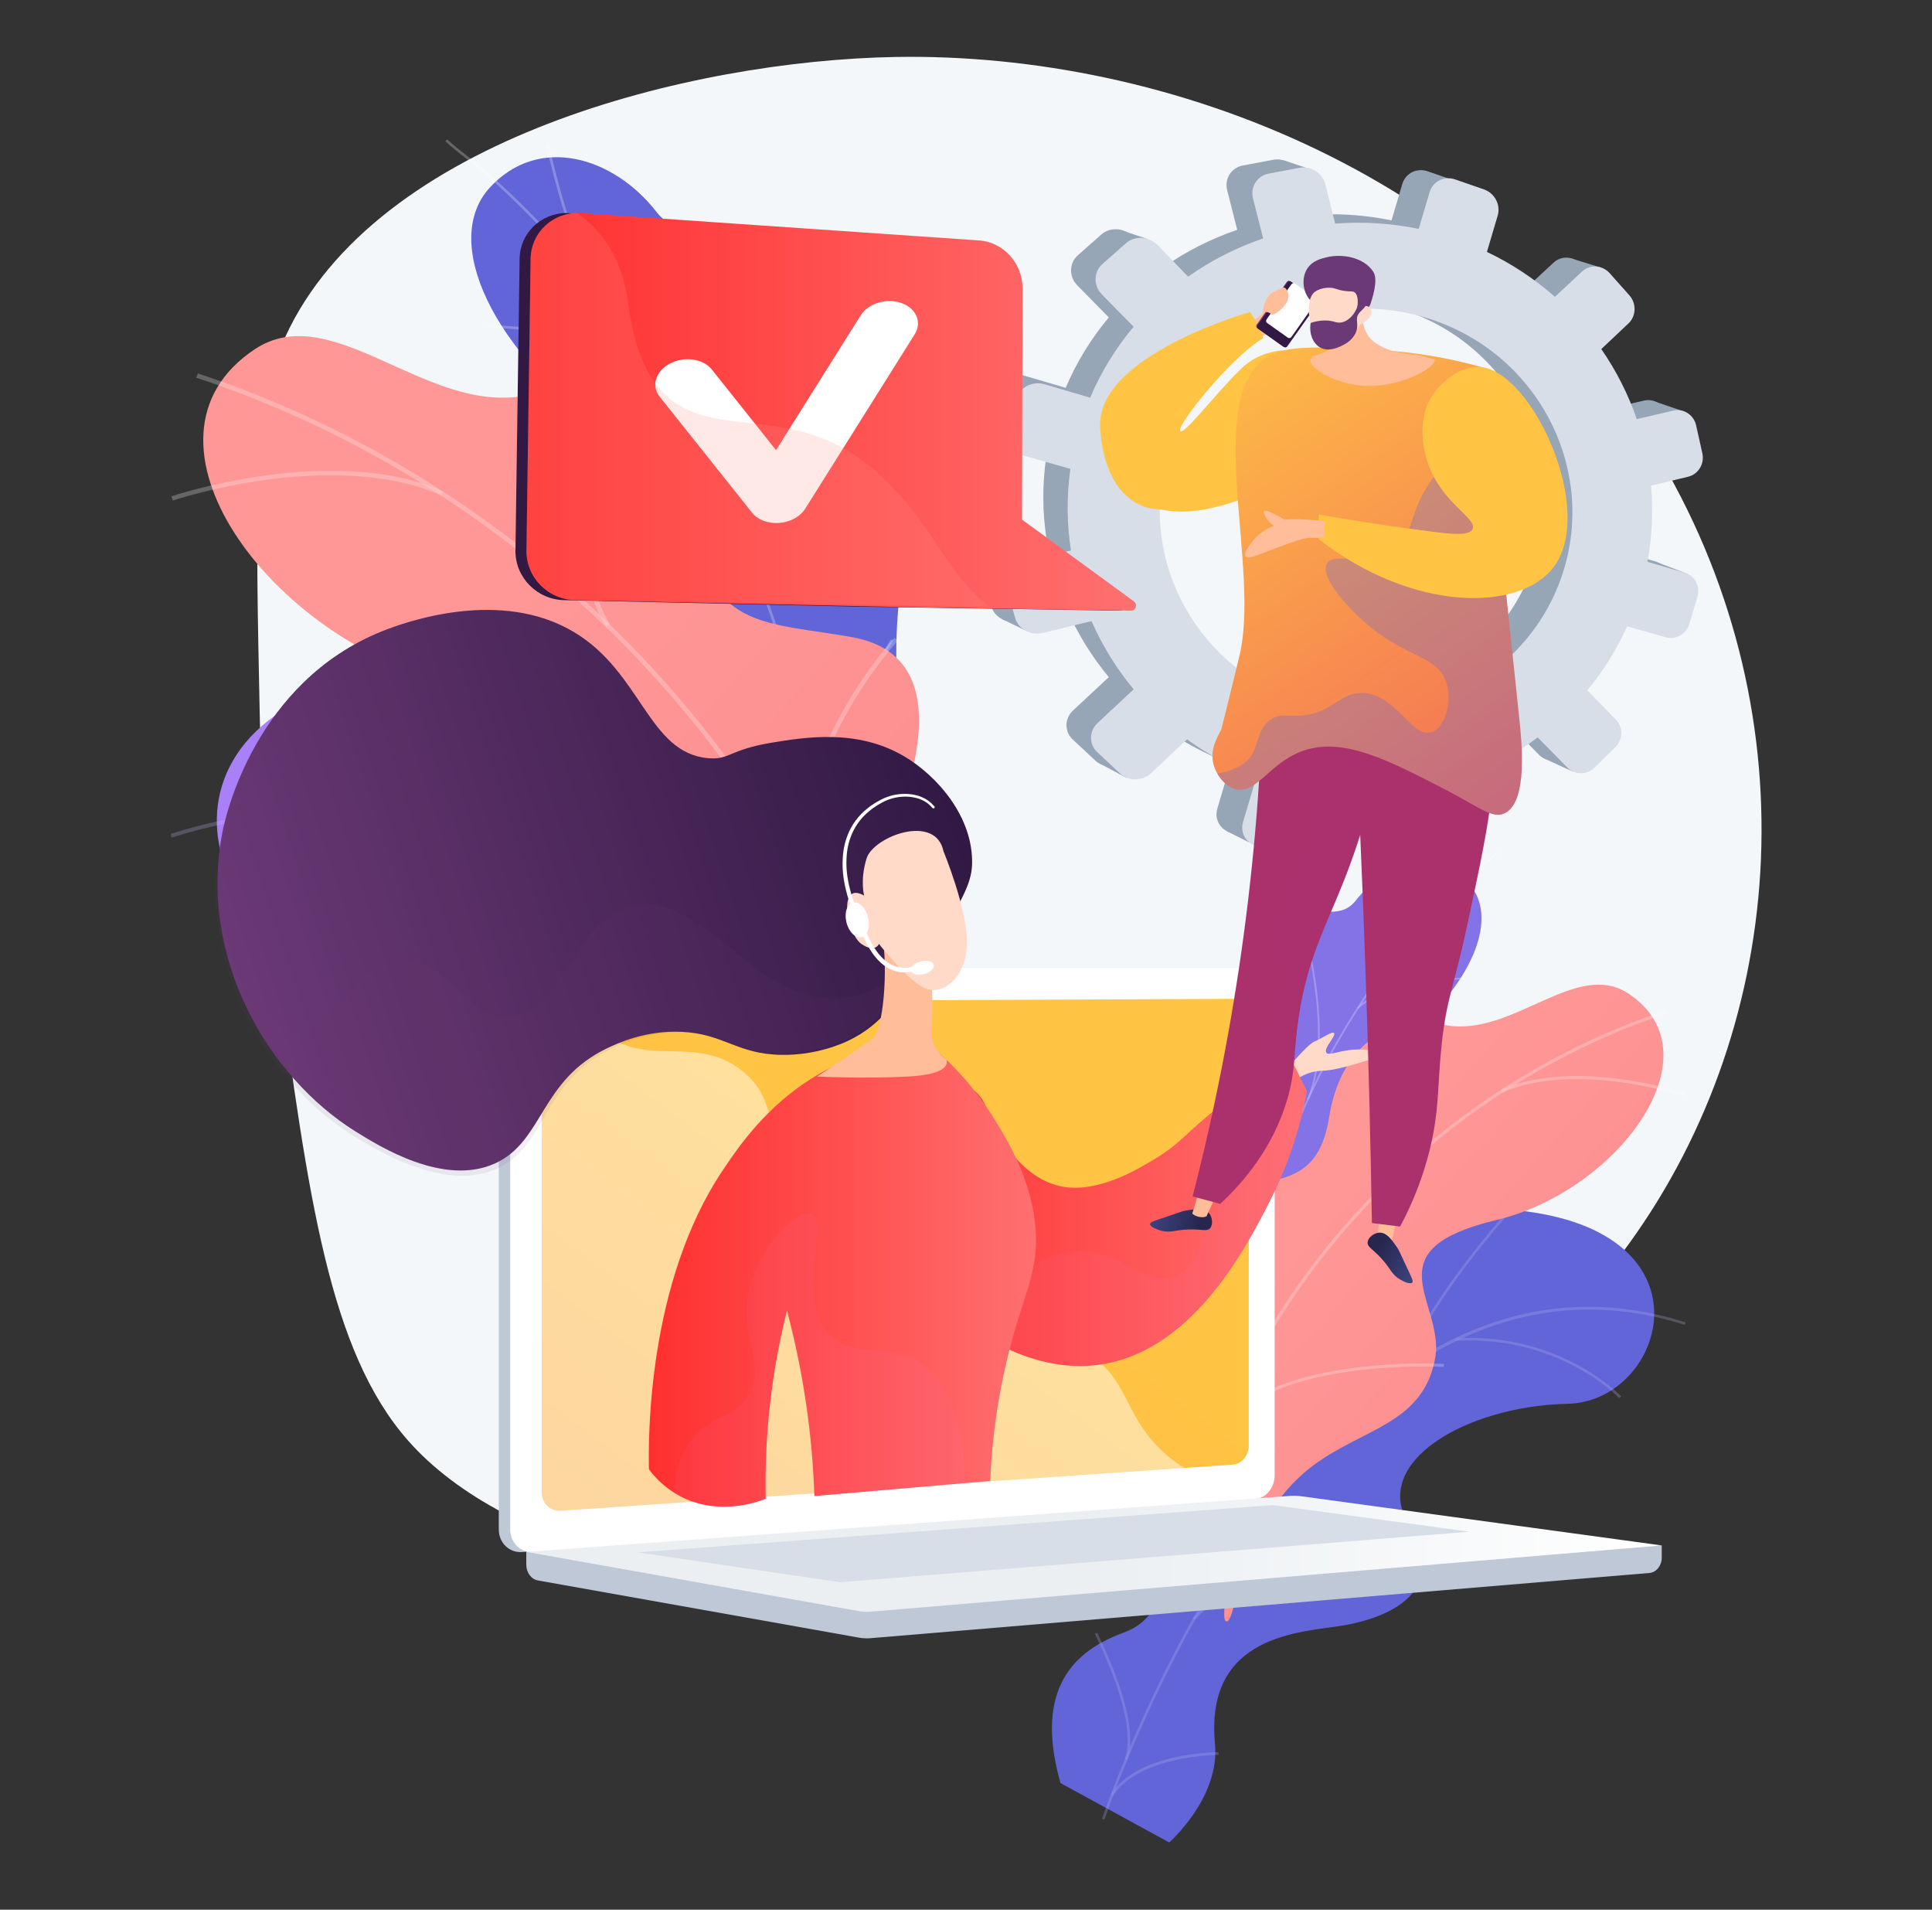 <svg width="170" height="168" viewBox="0 0 170 168" fill="none" xmlns="http://www.w3.org/2000/svg">
<rect x="0" y="0" width="170" height="168" fill="#333333" stroke="none"/>
<g clip-path="url(#clip0)">
<path d="M78.786 5.012C60.839 5.329 33.072 12.155 25.079 29.689C22.287 35.813 22.477 44.817 22.854 62.825C22.966 68.118 23.149 75.832 24.444 85.404C27.132 105.288 28.961 118.824 35.885 126.707C53.234 146.456 115.902 145.887 142.663 110.329C157.262 90.933 159.508 63.342 146.159 40.538C131.462 15.435 102.813 4.588 78.786 5.012Z" fill="#F4F7FA"/>
<path d="M96.09 133.098L81.986 140.8C81.986 140.8 75.378 135.016 76.045 128.022C77.406 113.751 64.812 113.555 59.548 112.684C51.612 111.371 46.091 107.088 50.784 99.789C56.094 91.531 43.427 84.191 30.304 83.917C17.462 83.649 10.527 60.667 38.376 58.695C55.006 57.517 60.629 72.76 65.298 79.783C69.967 86.805 81.265 81.422 82.433 92.481C83.431 101.926 80.405 110.863 87.943 113.612C95.481 116.362 99.202 122.031 96.09 133.098Z" fill="url(#paint0_linear)"/>
<g style="mix-blend-mode:soft-light" opacity="0.5">
<g style="mix-blend-mode:soft-light" opacity="0.5">
<path d="M90.701 137.741L90.379 137.847C90.313 137.648 83.648 117.691 71.075 99.9C59.492 83.509 40.379 65.657 15.102 73.684L15 73.361C26.252 69.787 37.238 70.956 47.654 76.835C55.975 81.532 63.949 89.228 71.356 99.71C83.957 117.542 90.635 137.541 90.701 137.741Z" fill="#BEB8F2"/>
</g>
<g style="mix-blend-mode:soft-light" opacity="0.5">
<path d="M51.901 79.48L51.586 79.605C47.437 69.101 36.058 57.179 35.943 57.06L36.188 56.825C36.303 56.944 47.728 68.915 51.901 79.48Z" fill="#BEB8F2"/>
</g>
<g style="mix-blend-mode:soft-light" opacity="0.5">
<path d="M44.853 75.753C31.417 74.984 23.69 83.097 23.614 83.179L23.365 82.948C23.444 82.863 31.272 74.636 44.872 75.414L44.853 75.753Z" fill="#BEB8F2"/>
</g>
<g style="mix-blend-mode:soft-light" opacity="0.5">
<path d="M78.661 111.981C67.662 99.762 46.688 106.75 46.489 106.835L46.336 106.533C46.523 106.433 67.817 99.427 78.913 111.753L78.661 111.981Z" fill="#BEB8F2"/>
</g>
<g style="mix-blend-mode:soft-light" opacity="0.5">
<path d="M75.502 105.981L75.178 106.08C72.128 96.043 78.517 84.499 78.582 84.383L78.877 84.549C78.813 84.663 72.495 96.083 75.502 105.981Z" fill="#BEB8F2"/>
</g>
<g style="mix-blend-mode:soft-light" opacity="0.5">
<path d="M89.262 134.73C85.847 129.501 75.682 129.436 75.58 129.436V129.097C76.005 129.097 86.03 129.161 89.546 134.544L89.262 134.73Z" fill="#BEB8F2"/>
</g>
<g style="mix-blend-mode:soft-light" opacity="0.5">
<path d="M87.746 129.983L87.425 130.093C85.821 125.422 89.678 117.136 90.946 114.413C91.125 114.029 91.279 113.696 91.294 113.632L91.624 113.708C91.603 113.8 91.501 114.021 91.252 114.556C90 117.248 86.187 125.442 87.746 129.983Z" fill="#BEB8F2"/>
</g>
</g>
<path d="M66.536 78.235C64.716 81.383 66.022 84.659 67.338 86.881C67.686 86.897 67.885 86.995 68.233 87.089C71.368 87.938 72.886 87.632 76.108 87.984C76.804 88.059 78.904 87.661 79.753 87.443L81.328 87.011C81.328 87.011 84.599 79.309 80.446 76.974C76.294 74.638 78.472 66.93 79.122 62.703C79.52 60.107 78.874 58.792 78.866 57.815C78.798 47.469 82.068 44.577 79.979 41.226C77.673 37.528 73.029 39.993 70.308 36.102C67.236 31.708 71.095 25.613 67.258 22.105C66.599 21.501 65.907 20.901 64.787 20.508C62.018 19.537 59.647 21.055 57.761 18.637C53.971 13.776 47.415 11.821 43.108 16.491C38.856 21.099 42.976 30.786 54.31 38.895C61.714 45.582 61.705 47.492 60.77 52.113C60.116 55.347 56.198 63.683 60.72 67.259C65.242 70.835 68.617 74.636 66.536 78.235Z" fill="url(#paint1_linear)"/>
<g style="mix-blend-mode:soft-light" opacity="0.5">
<g style="mix-blend-mode:soft-light" opacity="0.5">
<path d="M74.412 88.034L74.65 88.017C74.564 86.701 74.459 85.375 74.34 84.076C73.453 74.461 71.629 65.288 68.919 56.812C66.624 49.631 63.66 42.849 60.115 36.652C57.263 31.67 54.018 27.039 50.472 22.888C47.979 19.97 45.364 17.317 42.7 15.004C42.235 14.601 41.736 14.213 41.252 13.838C40.609 13.338 39.943 12.821 39.355 12.264L39.184 12.421C39.78 12.986 40.449 13.506 41.097 14.011C41.578 14.384 42.075 14.77 42.535 15.169C45.191 17.476 47.798 20.12 50.286 23.03C53.824 27.171 57.06 31.791 59.906 36.761C63.444 42.943 66.399 49.712 68.691 56.88C71.395 65.341 73.216 74.499 74.102 84.1C74.222 85.397 74.326 86.72 74.412 88.034Z" fill="#FCFDFE"/>
</g>
<g style="mix-blend-mode:soft-light" opacity="0.5">
<path d="M63.879 44.469L64.101 44.383C60.347 35.607 65.244 19.872 65.293 19.715L65.065 19.656C65.016 19.815 60.094 35.622 63.879 44.469Z" fill="#FCFDFE"/>
</g>
<g style="mix-blend-mode:soft-light" opacity="0.5">
<path d="M72.041 69.917L72.272 69.856C70.478 63.6 58.385 58.338 58.26 58.285L58.156 58.486C58.282 58.539 70.278 63.759 72.041 69.917Z" fill="#FCFDFE"/>
</g>
<g style="mix-blend-mode:soft-light" opacity="0.5">
<path d="M72.727 73.554L72.965 73.532C72.594 69.308 74.526 63.315 78.403 56.662C78.598 56.328 78.598 56.328 78.594 56.286L78.356 56.306L78.476 56.296L78.362 56.264C78.353 56.287 78.279 56.413 78.194 56.562C74.294 63.251 72.353 69.286 72.727 73.554Z" fill="#FCFDFE"/>
</g>
<g style="mix-blend-mode:soft-light" opacity="0.5">
<path d="M74.217 85.636L74.44 85.552C72.612 81.229 65.488 79.26 65.417 79.241L65.346 79.454C65.416 79.473 72.431 81.41 74.217 85.636Z" fill="#FCFDFE"/>
</g>
<g style="mix-blend-mode:soft-light" opacity="0.5">
<path d="M74.773 88.066C75.921 84.428 78.226 80.955 81.819 77.451L81.648 77.302C78.028 80.833 75.704 84.336 74.543 88.01L74.773 88.066Z" fill="#FCFDFE"/>
</g>
<g style="mix-blend-mode:soft-light" opacity="0.5">
<path d="M52.327 25.507L52.543 25.41C50.158 20.644 48.859 15.102 48.431 13.281C48.328 12.84 48.29 12.685 48.267 12.635L48.047 12.723C48.064 12.763 48.123 13.014 48.196 13.334C48.627 15.159 49.933 20.719 52.327 25.507Z" fill="#FCFDFE"/>
</g>
<g style="mix-blend-mode:soft-light" opacity="0.5">
<path d="M57.447 32.701L57.625 32.552C54.059 28.916 43.378 28.594 42.923 28.582L42.912 28.804C43.023 28.807 53.948 29.135 57.447 32.701Z" fill="#FCFDFE"/>
</g>
</g>
<path d="M74.584 112.125C75.385 111.926 73.938 107.839 75.683 102.187C76.119 100.775 77.961 92.909 83.966 91.997L87.463 91.465C88.165 88.719 88.319 85.999 84.65 85.403C78.954 84.478 77.881 75.274 79.067 71.838C80.535 67.582 83.741 57.612 74.962 56.051C67.653 54.751 62.617 55.338 61.241 46.75C59.865 38.162 54.334 33.347 46.102 34.824C37.441 36.379 29.177 26.226 22.41 30.73C10.621 38.577 23.831 56.319 39.523 60.081C55.215 63.843 47.061 70.013 47.374 77.136C47.47 78.106 47.681 79.061 48.003 79.981C50.526 87.16 58.369 87.539 64.575 92.938C73.039 100.304 73.234 112.458 74.584 112.125Z" fill="url(#paint2_linear)"/>
<g style="mix-blend-mode:soft-light" opacity="0.5">
<g style="mix-blend-mode:soft-light" opacity="0.5">
<path d="M76.674 92.033L77.072 91.908C68.188 64.707 45.328 42.078 17.41 32.852L17.266 33.224C45.065 42.41 67.829 64.945 76.674 92.033Z" fill="#FCFDFE"/>
</g>
<g style="mix-blend-mode:soft-light" opacity="0.5">
<path d="M70.483 77.63L70.895 77.58C69.715 66.391 78.914 56.459 79.007 56.363L78.702 56.106C78.608 56.204 69.285 66.264 70.483 77.63Z" fill="#FCFDFE"/>
</g>
<g style="mix-blend-mode:soft-light" opacity="0.5">
<path d="M74.896 87.075L75.239 86.847C68.496 77.543 46.574 78.733 46.353 78.747L46.369 79.139C46.587 79.124 68.282 77.948 74.896 87.075Z" fill="#FCFDFE"/>
</g>
<g style="mix-blend-mode:soft-light" opacity="0.5">
<path d="M53.316 55.136L53.677 54.938C49.023 47.136 53.376 33.75 53.421 33.615L53.027 33.506C52.982 33.643 48.576 47.19 53.316 55.136Z" fill="#FCFDFE"/>
</g>
<g style="mix-blend-mode:soft-light" opacity="0.5">
<path d="M38.809 43.567L38.989 43.209C29.195 38.943 15.215 43.618 15.074 43.666L15.205 44.035C15.345 43.988 29.167 39.367 38.809 43.567Z" fill="#FCFDFE"/>
</g>
</g>
<path d="M93.31 156.858L102.879 162.086C102.879 162.086 107.361 158.16 106.909 153.416C105.986 143.735 114.53 143.603 118.1 143.012C123.484 142.121 127.229 139.215 124.045 134.264C120.443 128.661 129.036 123.68 137.939 123.496C146.651 123.314 151.355 107.723 132.462 106.386C121.181 105.587 117.367 115.927 114.199 120.692C111.032 125.457 103.367 121.805 102.572 129.306C101.895 135.713 103.948 141.778 98.834 143.642C93.721 145.505 91.199 149.351 93.31 156.858Z" fill="url(#paint3_linear)"/>
<g style="mix-blend-mode:soft-light" opacity="0.5">
<g style="mix-blend-mode:soft-light" opacity="0.5">
<path d="M96.967 160.009L97.185 160.081C97.23 159.945 101.752 146.407 110.282 134.338C118.139 123.219 131.105 111.107 148.253 116.553L148.323 116.333C140.689 113.91 133.236 114.703 126.17 118.691C120.525 121.877 115.115 127.098 110.091 134.209C101.543 146.306 97.011 159.873 96.967 160.009Z" fill="#BEB8F2"/>
</g>
<g style="mix-blend-mode:soft-light" opacity="0.5">
<path d="M123.289 120.485L123.503 120.569C126.318 113.444 134.037 105.356 134.114 105.275L133.948 105.116C133.87 105.197 126.12 113.318 123.289 120.485Z" fill="#BEB8F2"/>
</g>
<g style="mix-blend-mode:soft-light" opacity="0.5">
<path d="M128.069 117.957C137.183 117.435 142.425 122.939 142.478 122.995L142.647 122.838C142.594 122.781 137.283 117.199 128.057 117.727L128.069 117.957Z" fill="#BEB8F2"/>
</g>
<g style="mix-blend-mode:soft-light" opacity="0.5">
<path d="M105.132 142.532C112.594 134.243 126.823 138.984 126.957 139.041L127.062 138.837C126.935 138.767 112.489 134.017 104.961 142.378L105.132 142.532Z" fill="#BEB8F2"/>
</g>
<g style="mix-blend-mode:soft-light" opacity="0.5">
<path d="M107.276 138.465L107.497 138.532C109.565 131.725 105.231 123.891 105.187 123.813L104.988 123.925C105.03 124.001 109.316 131.748 107.276 138.465Z" fill="#BEB8F2"/>
</g>
<g style="mix-blend-mode:soft-light" opacity="0.5">
<path d="M97.944 157.966C100.26 154.419 107.156 154.375 107.226 154.375V154.145C106.937 154.145 100.137 154.188 97.752 157.84L97.944 157.966Z" fill="#BEB8F2"/>
</g>
<g style="mix-blend-mode:soft-light" opacity="0.5">
<path d="M98.972 154.746L99.19 154.821C100.278 151.652 97.661 146.031 96.802 144.184C96.68 143.922 96.575 143.697 96.564 143.653L96.34 143.703C96.354 143.765 96.424 143.915 96.593 144.279C97.442 146.107 100.029 151.665 98.972 154.746Z" fill="#BEB8F2"/>
</g>
</g>
<path d="M113.361 119.64C114.596 121.777 113.709 123.998 112.814 125.504C112.578 125.515 112.444 125.581 112.209 125.645C110.082 126.221 109.052 126.013 106.867 126.25C106.396 126.3 104.969 126.031 104.394 125.883L103.325 125.59C103.325 125.59 101.106 120.364 103.921 118.783C106.736 117.201 105.263 111.969 104.819 109.102C104.549 107.341 104.988 106.449 104.993 105.786C105.038 98.767 102.821 96.805 104.238 94.532C105.802 92.022 108.953 93.695 110.797 91.054C112.884 88.073 110.264 83.939 112.866 81.558C113.313 81.15 113.782 80.743 114.543 80.476C116.422 79.817 118.03 80.848 119.309 79.207C121.881 75.909 126.328 74.583 129.25 77.751C132.132 80.878 129.339 87.449 121.648 92.95C116.626 97.486 116.629 98.783 117.265 101.916C117.708 104.11 120.365 109.767 117.3 112.191C114.234 114.616 111.949 117.198 113.361 119.64Z" fill="url(#paint4_linear)"/>
<g style="mix-blend-mode:soft-light" opacity="0.5">
<g style="mix-blend-mode:soft-light" opacity="0.5">
<path d="M108.015 126.288L107.854 126.276C107.912 125.382 107.983 124.484 108.064 123.603C108.666 117.08 109.902 110.857 111.741 105.108C113.298 100.238 115.308 95.634 117.714 91.432C119.652 88.053 121.851 84.91 124.256 82.094C125.88 80.183 127.643 78.395 129.53 76.746C129.845 76.472 130.184 76.209 130.512 75.954C130.949 75.615 131.4 75.265 131.799 74.887L131.915 74.993C131.511 75.376 131.057 75.729 130.617 76.07C130.291 76.324 129.954 76.586 129.642 76.856C127.76 78.501 126.003 80.284 124.385 82.189C121.985 84.998 119.789 88.132 117.859 91.504C115.457 95.698 113.451 100.29 111.896 105.153C110.061 110.893 108.826 117.106 108.225 123.619C108.146 124.499 108.075 125.397 108.015 126.288Z" fill="#FCFDFE"/>
</g>
<g style="mix-blend-mode:soft-light" opacity="0.5">
<path d="M115.162 96.734L115.013 96.675C117.56 90.722 114.237 80.047 114.203 79.941L114.359 79.901C114.39 80.008 117.729 90.732 115.162 96.734Z" fill="#FCFDFE"/>
</g>
<g style="mix-blend-mode:soft-light" opacity="0.5">
<path d="M109.623 113.997L109.467 113.956C110.684 109.712 118.888 106.142 118.971 106.105L119.041 106.242C118.959 106.278 110.821 109.82 109.623 113.997Z" fill="#FCFDFE"/>
</g>
<g style="mix-blend-mode:soft-light" opacity="0.5">
<path d="M109.157 116.465L108.995 116.45C109.244 113.583 107.936 109.519 105.306 105.006C105.174 104.779 105.174 104.779 105.176 104.75L105.338 104.764L105.257 104.757L105.334 104.735C105.341 104.751 105.39 104.834 105.448 104.934C108.094 109.475 109.411 113.571 109.157 116.465Z" fill="#FCFDFE"/>
</g>
<g style="mix-blend-mode:soft-light" opacity="0.5">
<path d="M108.147 124.661L107.998 124.604C109.24 121.672 114.071 120.336 114.119 120.322L114.169 120.467C114.118 120.48 109.359 121.794 108.147 124.661Z" fill="#FCFDFE"/>
</g>
<g style="mix-blend-mode:soft-light" opacity="0.5">
<path d="M107.773 126.309C106.994 123.841 105.43 121.486 102.992 119.108L103.108 119.006C105.565 121.401 107.141 123.776 107.928 126.27L107.773 126.309Z" fill="#FCFDFE"/>
</g>
<g style="mix-blend-mode:soft-light" opacity="0.5">
<path d="M122.999 83.87L122.85 83.804C124.466 80.571 125.349 76.811 125.64 75.576C125.71 75.278 125.735 75.171 125.75 75.137L125.9 75.196C125.888 75.223 125.85 75.395 125.797 75.611C125.508 76.85 124.623 80.621 122.999 83.87Z" fill="#FCFDFE"/>
</g>
<g style="mix-blend-mode:soft-light" opacity="0.5">
<path d="M119.525 88.75L119.404 88.648C121.824 86.182 129.07 85.965 129.377 85.956L129.385 86.105C129.31 86.108 121.899 86.331 119.525 88.75Z" fill="#FCFDFE"/>
</g>
</g>
<path d="M107.902 142.631C107.355 142.497 108.339 139.723 107.156 135.89C106.858 134.932 105.611 129.596 101.537 128.976L99.165 128.616C98.688 126.753 98.585 124.909 101.073 124.505C104.937 123.878 105.665 117.634 104.86 115.301C103.866 112.414 101.69 105.651 107.646 104.591C112.604 103.71 116.02 104.108 116.954 98.281C117.887 92.454 121.641 89.188 127.224 90.19C133.099 91.244 138.706 84.356 143.296 87.412C151.296 92.736 142.333 104.772 131.687 107.324C121.041 109.875 126.573 114.062 126.362 118.894C126.296 119.552 126.152 120.199 125.934 120.823C124.224 125.692 118.902 125.951 114.692 129.614C108.95 134.611 108.818 142.857 107.902 142.631Z" fill="url(#paint5_linear)"/>
<g style="mix-blend-mode:soft-light" opacity="0.5">
<g style="mix-blend-mode:soft-light" opacity="0.5">
<path d="M106.483 129.001L106.215 128.916C112.241 110.463 127.749 95.111 146.687 88.853L146.786 89.105C127.926 95.335 112.484 110.624 106.483 129.001Z" fill="#FCFDFE"/>
</g>
<g style="mix-blend-mode:soft-light" opacity="0.5">
<path d="M110.683 119.23L110.404 119.196C111.204 111.605 104.963 104.868 104.9 104.801L105.108 104.627C105.171 104.695 111.494 111.519 110.683 119.23Z" fill="#FCFDFE"/>
</g>
<g style="mix-blend-mode:soft-light" opacity="0.5">
<path d="M107.69 125.637L107.457 125.482C112.028 119.172 126.903 119.977 127.052 119.986L127.042 120.252C126.894 120.244 112.176 119.445 107.69 125.637Z" fill="#FCFDFE"/>
</g>
<g style="mix-blend-mode:soft-light" opacity="0.5">
<path d="M122.327 103.972L122.082 103.836C125.239 98.542 122.286 89.462 122.256 89.371L122.523 89.297C122.556 89.389 125.545 98.58 122.327 103.972Z" fill="#FCFDFE"/>
</g>
<g style="mix-blend-mode:soft-light" opacity="0.5">
<path d="M132.17 96.122L132.047 95.879C138.691 92.985 148.175 96.156 148.271 96.189L148.182 96.437C148.088 96.407 138.71 93.272 132.17 96.122Z" fill="#FCFDFE"/>
</g>
</g>
<path d="M146.218 135.957L46.309 135.094V137.649C46.309 138.344 46.744 138.932 47.335 139.037L75.586 144.069C75.92 144.128 76.261 144.144 76.6 144.116L145.134 138.379C145.746 138.329 146.22 137.736 146.22 137.023L146.218 135.957Z" fill="#BFC8D6"/>
<path d="M109.451 131.862L45.949 136.537C44.812 136.62 43.889 135.732 43.889 134.549V87.264C43.889 86.084 44.812 85.128 45.949 85.128H109.451C110.388 85.128 111.144 85.992 111.144 87.06V129.806C111.147 130.872 110.388 131.793 109.451 131.862Z" fill="#BFC8D6"/>
<path d="M110.463 131.862L46.963 136.537C45.827 136.62 44.902 135.732 44.902 134.549V87.264C44.902 86.084 45.827 85.128 46.963 85.128H110.466C111.402 85.128 112.159 85.992 112.159 87.06V129.806C112.156 130.872 111.399 131.793 110.463 131.862Z" fill="white"/>
<path d="M108.485 128.848L49.341 132.909C48.416 132.972 47.664 132.243 47.664 131.279V89.879C47.664 88.916 48.416 88.131 49.341 88.127L108.485 87.872C109.257 87.869 109.881 88.578 109.881 89.456V127.163C109.881 128.041 109.257 128.795 108.485 128.848Z" fill="url(#paint6_linear)"/>
<path d="M80.955 86.421C80.955 86.86 80.628 87.216 80.225 87.218C79.821 87.221 79.492 86.864 79.492 86.423C79.492 85.982 79.82 85.626 80.225 85.626C80.629 85.626 80.955 85.981 80.955 86.421Z" fill="white"/>
<g style="mix-blend-mode:soft-light" opacity="0.48">
<path d="M46.962 136.537L110.142 131.886L110.463 131.862C110.892 131.83 111.283 131.618 111.582 131.296C107.035 131.047 104.211 129.434 102.389 127.768C98.731 124.42 99.366 121.118 95.421 118.917C90.501 116.171 86.631 119.65 82.899 116.218C80.635 114.137 81.747 112.585 78.961 109.475C75.876 106.031 73.868 107.19 70.767 104.089C66.847 100.169 68.808 97.119 65.431 94.305C61.334 90.891 56.917 94.051 53.017 90.777C51.336 89.365 50.412 87.312 49.931 85.129H46.963C45.827 85.129 44.902 86.085 44.902 87.265V134.552C44.902 135.732 45.826 136.62 46.962 136.537Z" fill="white"/>
</g>
<path d="M113.456 131.603L46.309 136.522L75.586 141.737C75.92 141.796 76.261 141.812 76.6 141.784L146.218 135.956L114.524 131.633C114.17 131.586 113.812 131.576 113.456 131.603Z" fill="url(#paint7_linear)"/>
<path d="M56.105 136.565L112.007 132.408L129.308 134.748L73.888 139.192L56.105 136.565Z" fill="#D8DEE8"/>
<path d="M113.629 95.376C113.629 95.376 114.568 94.253 116.33 94.2C118.092 94.147 120.492 93.102 121.523 93.007C121.771 92.986 121.895 92.914 121.916 92.823C121.959 92.636 120.815 92.364 119.799 92.33C118 92.27 116.95 92.961 116.707 92.606C116.435 92.208 117.598 91.126 117.385 90.883C117.22 90.695 116.43 91.299 115.584 91.667C114.984 91.928 112.637 94.735 112.637 94.735L113.629 95.376Z" fill="url(#paint8_linear)"/>
<path d="M113.688 93.338L114.998 95.982C114.387 99.365 113.282 102.64 111.718 105.701C109.6 109.835 104.77 119.258 96.265 120.111C89.779 120.763 84.34 116.119 82.279 114.342C80.374 112.699 78.665 111.25 77.835 108.938C76.527 105.291 77.848 100.795 81.017 96.561C82.578 94.474 85.825 94.925 86.748 97.36C88.203 101.202 90.657 103.869 93.477 104.391C96.647 104.977 100.177 102.83 101.68 101.918C103.916 100.562 104.484 99.518 107.263 97.37C109.268 95.819 111.419 94.469 113.688 93.338Z" fill="url(#paint9_linear)"/>
<g style="mix-blend-mode:multiply" opacity="0.3">
<path style="mix-blend-mode:multiply" opacity="0.3" d="M87.871 113.103C90.3 112.557 91.217 110.301 94.546 110.098C98.757 109.843 100.565 113.25 103.258 112.351C105.457 111.618 105.822 108.823 107.354 105.227C108.543 102.437 110.605 98.767 114.448 94.87L114.999 95.982C114.388 99.365 113.283 102.64 111.719 105.702C109.601 109.835 104.771 119.258 96.266 120.111C89.78 120.763 84.341 116.119 82.28 114.342C80.374 112.699 78.666 111.25 77.836 108.938C77.607 108.294 77.457 107.625 77.389 106.946C82.407 112.681 85.69 113.594 87.871 113.103Z" fill="url(#paint10_linear)"/>
</g>
<path d="M57.099 129.256C57.049 126.743 56.912 112.882 63.624 102.913C65.164 100.628 67.883 96.586 73.109 93.911C74.738 93.079 76.463 92.451 78.245 92.038L82.717 92.703C84.707 94.514 86.417 96.612 87.792 98.926C88.875 100.752 90.668 103.775 91.083 107.677C91.567 112.225 89.76 114.017 88.275 121.099C87.641 124.124 87.257 127.195 87.127 130.283L71.66 131.612C71.57 128.902 71.328 126.199 70.935 123.516C70.531 120.747 69.967 118.003 69.246 115.299C67.887 120.709 67.257 126.276 67.373 131.853C66.747 132.102 63.22 133.422 59.82 131.612C58.75 131.036 57.821 130.232 57.099 129.256Z" fill="url(#paint11_linear)"/>
<path d="M81.889 83.544C84.287 79.806 85.485 77.937 85.536 76.034C85.647 71.876 82.474 68.249 79.536 66.522C75.412 64.097 70.807 64.858 67.891 65.338C64.145 65.957 64.194 66.87 62.298 66.699C57.057 66.225 56.477 59.229 50.577 55.647C44.068 51.695 35.688 54.699 33.599 55.541C22.473 60.03 19.862 71.793 19.615 73.003C17.326 84.209 23.623 94.76 31.259 99.522C33.442 100.884 39.028 104.367 43.516 102.368C47.839 100.442 47.474 95.068 53.426 92.216C54.258 91.819 56.779 90.61 60.035 90.775C63.71 90.964 64.852 92.727 68.728 92.799C71.872 92.857 74.226 91.755 74.695 91.529C77.64 90.105 79.097 87.898 81.889 83.544Z" fill="url(#paint12_linear)"/>
<g style="mix-blend-mode:multiply" opacity="0.3">
<path style="mix-blend-mode:multiply" opacity="0.3" d="M18.988 76.472C21.523 87.38 24.014 90.754 26.193 90.853C29.241 90.992 30.943 84.688 35.605 84.618C39.797 84.555 41.021 89.616 44.841 89.479C49.672 89.305 50.095 81.135 55.457 79.754C61.839 78.115 66.323 88.378 73.874 87.816C76.16 87.646 78.975 86.461 82.08 82.672L81.794 83.139C79.094 87.55 77.684 89.787 74.767 91.276C74.304 91.512 71.973 92.662 68.829 92.67C64.953 92.679 63.773 90.941 60.095 90.832C56.838 90.732 54.344 91.993 53.52 92.409C47.628 95.385 48.106 100.751 43.825 102.765C39.379 104.858 33.722 101.493 31.51 100.178C24.367 95.931 18.262 86.719 18.988 76.472Z" fill="url(#paint13_linear)"/>
</g>
<path d="M81.978 85.313C81.978 85.313 82.104 88.543 81.978 90.709C81.886 92.296 83.258 93.2 83.258 93.2C83.258 93.2 84.012 94.492 79.937 94.706C75.863 94.921 71.898 94.706 71.898 94.706C71.898 94.706 75.882 92.057 76.792 91.353C77.702 90.649 78.19 85.385 77.607 82.051L81.978 85.313Z" fill="url(#paint14_linear)"/>
<path d="M83.022 74.895C83.022 74.895 85.096 79.894 85.085 82.915C85.074 85.937 82.962 87.67 81.358 86.924C79.755 86.178 77.342 83.036 77.342 83.036C77.342 83.036 77.018 83.881 75.789 83.036C74.56 82.192 73.647 77.441 76.037 78.788C76.037 78.788 75.659 77.457 76.249 75.526C76.838 73.595 82.322 71.511 83.022 74.895Z" fill="url(#paint15_linear)"/>
<g style="mix-blend-mode:multiply" opacity="0.3">
<path style="mix-blend-mode:multiply" opacity="0.3" d="M65.797 122.839C67.595 120.018 64.853 117.572 66.019 113.11C67.012 109.3 70.247 106.327 71.435 106.807C73.078 107.471 69.85 114.34 73.093 117.532C75.246 119.651 78.053 117.986 80.944 119.853C82.85 121.085 84.765 123.837 84.914 130.472L71.658 131.612C71.568 128.902 71.326 126.199 70.933 123.516C70.529 120.747 69.965 118.003 69.244 115.299C67.885 120.709 67.255 126.276 67.371 131.853C66.745 132.102 63.218 133.422 59.818 131.612C59.628 131.512 59.449 131.404 59.277 131.294C59.364 129.831 59.739 128.159 60.824 126.708C62.584 124.353 64.497 124.879 65.797 122.839Z" fill="url(#paint16_linear)"/>
</g>
<path d="M79.599 85.549C76.697 85.549 75.603 81.39 75.592 81.345C75.582 81.294 75.591 81.241 75.619 81.197C75.647 81.153 75.69 81.122 75.74 81.109C75.791 81.096 75.844 81.103 75.889 81.129C75.934 81.154 75.968 81.196 75.983 81.246C75.995 81.291 77.171 85.761 80.241 85.072C80.293 85.061 80.346 85.072 80.39 85.101C80.434 85.129 80.466 85.174 80.477 85.226C80.489 85.277 80.48 85.331 80.452 85.376C80.424 85.421 80.38 85.453 80.329 85.466C80.09 85.52 79.845 85.548 79.599 85.549Z" fill="white"/>
<path d="M81.3 85.693C81.858 85.548 82.246 85.182 82.167 84.876C82.087 84.57 81.57 84.44 81.012 84.585C80.454 84.73 80.067 85.096 80.146 85.402C80.226 85.708 80.743 85.838 81.3 85.693Z" fill="white"/>
<path d="M75.822 82.44C76.344 82.305 76.593 81.518 76.377 80.682C76.162 79.846 75.564 79.277 75.041 79.411C74.519 79.546 74.27 80.333 74.486 81.169C74.702 82.006 75.3 82.575 75.822 82.44Z" fill="white"/>
<path d="M74.936 79.836L74.866 79.668C74.823 79.559 74.762 79.399 74.692 79.193C74.502 78.624 74.359 78.041 74.263 77.45C74.12 76.61 74.102 75.754 74.21 74.91C74.273 74.431 74.392 73.961 74.566 73.511C74.924 72.575 75.527 71.752 76.313 71.13L76.602 70.905L76.904 70.707L77.053 70.607L77.209 70.52L77.517 70.35C77.626 70.291 77.724 70.251 77.828 70.201C77.938 70.16 78.045 70.113 78.153 70.078C78.748 69.877 79.378 69.802 80.004 69.857C80.095 69.864 80.186 69.875 80.276 69.891C80.365 69.903 80.452 69.919 80.538 69.941C80.622 69.963 80.704 69.978 80.782 70.003L81.007 70.081C81.077 70.107 81.146 70.136 81.212 70.17C81.277 70.203 81.342 70.228 81.399 70.262C81.511 70.335 81.621 70.392 81.708 70.461L81.939 70.648C82.001 70.707 82.049 70.762 82.091 70.805L82.216 70.937C82.225 70.947 82.233 70.959 82.238 70.972C82.243 70.986 82.246 71 82.246 71.014C82.245 71.028 82.242 71.042 82.237 71.055C82.231 71.068 82.223 71.079 82.213 71.089C82.202 71.099 82.19 71.107 82.177 71.112C82.164 71.117 82.15 71.12 82.136 71.119C82.122 71.119 82.108 71.116 82.095 71.11C82.082 71.105 82.07 71.096 82.06 71.086L82.05 71.076L81.933 70.955C81.894 70.916 81.85 70.865 81.791 70.811L81.58 70.639C81.499 70.577 81.397 70.526 81.293 70.459C81.24 70.427 81.179 70.405 81.12 70.376C81.058 70.345 80.994 70.318 80.929 70.295L80.719 70.225C80.646 70.202 80.57 70.189 80.49 70.169C80.41 70.149 80.329 70.135 80.248 70.125C80.162 70.11 80.075 70.1 79.988 70.095C79.396 70.049 78.801 70.126 78.241 70.322C78.141 70.355 78.042 70.399 77.942 70.438C77.843 70.487 77.733 70.534 77.644 70.587L77.349 70.754L77.2 70.839L77.057 70.936L76.769 71.13L76.495 71.348C75.754 71.945 75.189 72.73 74.857 73.621C74.697 74.05 74.588 74.497 74.533 74.952C74.438 75.765 74.464 76.587 74.61 77.391C74.709 77.963 74.854 78.525 75.043 79.073C75.112 79.272 75.172 79.424 75.214 79.527C75.255 79.631 75.28 79.682 75.28 79.682L75.283 79.689C75.303 79.735 75.303 79.787 75.285 79.834C75.266 79.881 75.23 79.918 75.184 79.938C75.138 79.957 75.085 79.958 75.039 79.939C74.992 79.921 74.955 79.884 74.935 79.838L74.936 79.836Z" fill="white"/>
<path d="M145.679 49.397L142.403 48.432C142.811 46.244 142.917 44.01 142.717 41.793L145.961 41.007C146.848 40.792 147.402 39.88 147.196 38.967L146.652 36.532C146.447 35.612 145.559 35.034 144.665 35.24L141.471 35.982C140.723 33.812 139.681 31.756 138.374 29.87L140.747 27.634C141.428 26.992 141.462 25.895 140.823 25.175L139.115 23.257C138.469 22.532 137.385 22.462 136.695 23.108L134.326 25.314C132.541 23.737 130.545 22.418 128.394 21.394L129.333 18.223C129.61 17.288 129.076 16.267 128.137 15.941L125.623 15.07C124.672 14.74 123.671 15.238 123.391 16.184L122.441 19.39C120.045 18.891 117.59 18.736 115.149 18.927L114.305 15.526C114.056 14.526 113.045 13.867 112.041 14.055L109.358 14.56C108.343 14.751 107.725 15.725 107.981 16.734L108.865 20.22C106.533 21.011 104.327 22.133 102.315 23.553L99.667 20.805C98.915 20.026 97.676 19.948 96.902 20.633L94.835 22.463C94.056 23.153 94.044 24.345 94.809 25.122L97.567 27.924C96.001 29.789 94.722 31.877 93.77 34.118L89.811 32.953C88.746 32.639 87.641 33.189 87.346 34.183L86.563 36.826C86.269 37.82 86.9 38.871 87.969 39.174L92.043 40.327C91.708 42.691 91.724 45.092 92.089 47.452L87.9 48.425C86.833 48.673 86.192 49.683 86.472 50.679L87.214 53.319C87.493 54.309 88.579 54.901 89.638 54.644L93.887 53.616C94.83 55.762 96.068 57.766 97.564 59.571L94.423 62.498C93.657 63.211 93.645 64.36 94.397 65.061L96.384 66.913C97.127 67.606 98.34 67.589 99.093 66.878L102.224 63.931C104.089 65.282 106.128 66.376 108.286 67.182L107.11 71.153C106.829 72.097 107.4 73.05 108.382 73.278L110.975 73.881C111.944 74.106 112.952 73.53 113.229 72.594L114.393 68.669C116.633 68.937 118.899 68.91 121.132 68.589L122.097 72.395C122.328 73.304 123.279 73.823 124.218 73.555L126.703 72.847C127.633 72.582 128.204 71.638 127.98 70.735L127.055 67.001C129.111 66.176 131.051 65.089 132.827 63.766L135.432 66.412C136.071 67.062 137.135 67.047 137.809 66.381L139.598 64.618C140.268 63.956 140.302 62.894 139.672 62.241L137.165 59.645C138.567 57.95 139.735 56.075 140.638 54.069L144.013 55.023C144.883 55.271 145.802 54.745 146.065 53.852L146.768 51.479C147.033 50.582 146.547 49.652 145.679 49.397ZM113.381 61.083C103.586 58.572 97.705 48.65 100.561 39.004C103.417 29.357 113.785 24.136 123.404 27.242C132.7 30.242 137.828 39.946 135.145 49.008C132.462 58.069 122.845 63.508 113.381 61.083Z" fill="#97A6B7"/>
<path d="M115.279 14.879L112.97 14.107L111.547 15.96L115.279 14.879Z" fill="#97A6B7"/>
<path d="M138.117 22.694L140.798 23.518L140.211 25.501L138.117 22.694Z" fill="#97A6B7"/>
<path d="M145.531 35.298L148.18 36.201L147.065 37.504L145.531 35.298Z" fill="#97A6B7"/>
<path d="M145.904 49.494L148.548 50.51L147.274 51.562L145.904 49.494Z" fill="#97A6B7"/>
<path d="M135.898 66.736L138.414 67.889L139.371 65.84L135.898 66.736Z" fill="#97A6B7"/>
<path d="M122.979 73.434L125.211 74.562L125.914 72.875L122.979 73.434Z" fill="#97A6B7"/>
<path d="M109.946 74.122L107.939 73.119L110.565 70.952L109.946 74.122Z" fill="#97A6B7"/>
<path d="M99.148 68.445L96.832 67.205L99.418 65.464L99.148 68.445Z" fill="#97A6B7"/>
<path d="M98.377 20.164L100.927 21.006L99.352 22.581L98.377 20.164Z" fill="#97A6B7"/>
<path d="M87.277 38.832L89.533 39.879L89.917 37.893L87.277 38.832Z" fill="#97A6B7"/>
<path d="M88.158 54.459L90.352 55.517L90.993 54.045L88.158 54.459Z" fill="#97A6B7"/>
<path d="M148.264 50.393L144.96 49.422C145.371 47.216 145.478 44.964 145.277 42.728L148.548 41.937C149.442 41.72 149.998 40.8 149.793 39.879L149.246 37.423C149.04 36.496 148.144 35.913 147.243 36.122L144.023 36.87C143.269 34.683 142.218 32.61 140.901 30.708L143.291 28.453C143.977 27.807 144.012 26.698 143.368 25.975L141.645 24.041C140.994 23.309 139.901 23.241 139.205 23.889L136.82 26.113C135.02 24.523 133.006 23.193 130.838 22.161L131.785 18.964C132.064 18.02 131.525 16.992 130.578 16.663L128.044 15.785C127.085 15.453 126.076 15.955 125.793 16.909L124.836 20.138C122.419 19.635 119.943 19.478 117.482 19.672L116.632 16.243C116.384 15.236 115.362 14.571 114.35 14.761L111.643 15.271C110.62 15.464 109.997 16.446 110.255 17.463L111.149 20.978C108.798 21.775 106.574 22.906 104.545 24.337L101.869 21.566C101.111 20.781 99.862 20.702 99.081 21.393L96.995 23.236C96.209 23.932 96.2 25.133 96.968 25.916L99.751 28.742C98.173 30.622 96.883 32.725 95.924 34.984L91.932 33.809C90.858 33.493 89.746 34.048 89.448 35.051L88.659 37.715C88.361 38.718 88.998 39.778 90.076 40.082L94.186 41.245C93.849 43.629 93.865 46.049 94.233 48.429L90.009 49.409C88.932 49.658 88.286 50.678 88.568 51.682L89.317 54.341C89.597 55.339 90.693 55.936 91.76 55.678L96.045 54.641C96.996 56.804 98.245 58.825 99.754 60.644L96.587 63.597C95.815 64.316 95.804 65.475 96.561 66.181L98.564 68.049C99.312 68.747 100.535 68.73 101.296 68.013L104.451 65.042C106.332 66.405 108.387 67.508 110.562 68.322L109.376 72.325C109.094 73.278 109.669 74.238 110.659 74.468L113.274 75.075C114.251 75.302 115.267 74.721 115.546 73.778L116.719 69.819C118.978 70.089 121.263 70.062 123.515 69.739L124.488 73.576C124.72 74.492 125.68 75.016 126.627 74.745L129.134 74.031C130.071 73.764 130.647 72.812 130.422 71.903L129.489 68.137C131.561 67.306 133.517 66.21 135.307 64.875L137.933 67.543C138.579 68.198 139.65 68.183 140.33 67.512L142.133 65.735C142.809 65.068 142.842 63.995 142.207 63.339L139.679 60.721C141.093 59.013 142.271 57.122 143.181 55.1L146.584 56.062C147.462 56.31 148.386 55.781 148.653 54.882L149.362 52.489C149.629 51.588 149.138 50.651 148.264 50.393ZM115.7 62.173C105.824 59.642 99.894 49.639 102.776 39.913C105.657 30.186 116.108 24.925 125.807 28.056C135.176 31.081 140.347 40.865 137.641 50C134.934 59.135 125.241 64.619 115.7 62.173H115.7Z" fill="#D8DEE8"/>
<path d="M110.07 28.332L111.09 27.636C111.09 27.636 111.226 26.32 111.792 25.867C112.358 25.415 113.891 24.929 114.063 25.669C114.236 26.408 113.44 28.75 112.468 29.009C111.496 29.269 110.499 29.882 110.499 29.882L110.07 28.332Z" fill="url(#paint17_linear)"/>
<path d="M114.487 30.904C114.487 30.904 111.493 30.192 109.158 32.482C106.823 34.771 104.076 38.429 103.831 37.903C103.587 37.376 108.236 31.47 111.164 29.745C110.795 28.638 109.995 27.444 109.995 27.444C109.995 27.444 96.447 31.27 96.804 37.571C97.161 43.872 100.747 44.788 101.718 44.788C102.69 44.788 105.11 45.988 111.904 42.789C118.698 39.589 114.487 30.904 114.487 30.904Z" fill="url(#paint18_linear)"/>
<path d="M113.235 24.798L110.572 28.562C110.502 28.661 110.526 28.798 110.625 28.868L112.889 30.47C112.988 30.54 113.125 30.517 113.195 30.418L115.858 26.654C115.928 26.555 115.905 26.418 115.806 26.348L113.541 24.745C113.442 24.675 113.305 24.699 113.235 24.798Z" fill="url(#paint19_linear)"/>
<path d="M113.309 24.851L110.646 28.615C110.576 28.714 110.6 28.851 110.699 28.921L112.964 30.524C113.063 30.594 113.2 30.57 113.27 30.471L115.933 26.707C116.003 26.608 115.979 26.471 115.88 26.401L113.616 24.799C113.517 24.729 113.379 24.752 113.309 24.851Z" fill="url(#paint20_linear)"/>
<path d="M113.639 25.002L111.444 28.105C111.373 28.205 111.397 28.343 111.496 28.413L113.32 29.703C113.419 29.773 113.557 29.749 113.627 29.65L115.822 26.547C115.893 26.447 115.869 26.31 115.77 26.239L113.946 24.95C113.847 24.879 113.709 24.903 113.639 25.002Z" fill="white"/>
<path d="M114.315 25.497L114.295 25.525C114.271 25.559 114.279 25.605 114.313 25.629L114.791 25.967C114.824 25.991 114.871 25.983 114.895 25.949L114.915 25.921C114.938 25.887 114.93 25.841 114.897 25.817L114.419 25.479C114.385 25.455 114.339 25.463 114.315 25.497Z" fill="white"/>
<path d="M121.41 106.692L121.211 108.954C121.267 109.063 121.94 109.39 122.474 109.11L122.984 106.886L121.41 106.692Z" fill="url(#paint21_linear)"/>
<path d="M106.361 106.703C106.685 107.061 106.758 107.72 106.476 108.045C106.195 108.369 105.781 108.124 104.601 108.159C103.336 108.197 103.005 108.496 102.145 108.259C101.797 108.163 101.184 107.93 101.195 107.682C101.204 107.508 101.516 107.417 102.56 107.068C104.041 106.571 104.034 106.545 104.349 106.492C105.139 106.362 105.932 106.231 106.361 106.703Z" fill="url(#paint22_linear)"/>
<path d="M121.386 108.44C120.904 108.455 120.378 108.859 120.34 109.287C120.302 109.715 120.765 109.843 121.558 110.718C122.409 111.655 122.422 112.101 123.19 112.556C123.5 112.74 124.094 113.019 124.264 112.839C124.384 112.712 124.233 112.425 123.76 111.43C123.091 110.019 123.114 110.006 122.934 109.743C122.48 109.083 122.024 108.421 121.386 108.44Z" fill="url(#paint23_linear)"/>
<path d="M105.549 104.639L104.914 106.75C104.964 106.864 105.61 107.242 106.161 107.002L107.105 104.952L105.549 104.639Z" fill="url(#paint24_linear)"/>
<path d="M111.19 58.391C111.087 66.334 110.507 74.263 109.451 82.136C108.407 89.925 106.9 97.644 104.938 105.254L107.367 105.907C109.422 103.992 112.014 100.975 113.265 96.715C114.041 94.069 113.782 92.71 114.275 89.456C115.059 84.275 116.647 81.561 118.288 77.381C119.763 73.627 121.507 68.117 122.441 60.753L111.19 58.391Z" fill="url(#paint25_linear)"/>
<path style="mix-blend-mode:multiply" opacity="0.3" d="M110.586 92.468C111.398 90.223 112.388 89.532 112.83 87.179C113.215 85.127 112.686 84.46 112.67 82.37C112.637 78.204 114.707 76.825 115.394 73.394C115.768 71.533 113.325 66.835 111.083 62.778C111.135 61.281 111.171 59.819 111.189 58.392L122.443 60.751C121.508 68.116 119.765 73.625 118.29 77.38C116.65 81.557 115.06 84.272 114.276 89.454C113.784 92.708 114.042 94.068 113.266 96.713C112.016 100.975 109.423 103.992 107.368 105.906L107.139 105.844C109.21 103.144 109.854 100.851 109.945 99.037C110.039 97.167 109.57 95.274 110.586 92.468Z" fill="url(#paint26_linear)"/>
<path d="M118.988 59.225C119.485 68.251 119.889 77.443 120.201 86.803C120.433 93.825 120.604 100.757 120.716 107.597L123.198 107.903C124.335 105.792 125.204 103.548 125.787 101.223C126.67 97.681 126.465 95.577 126.853 91.906C127.288 87.788 127.919 86.891 129.039 81.697C131.309 71.155 132.445 65.884 129.912 62.605C129.089 61.539 126.511 58.869 118.988 59.225Z" fill="url(#paint27_linear)"/>
<path d="M130.445 32.314C127.471 31.477 124.413 30.966 121.328 30.791C115.663 30.471 112.831 30.33 111.169 31.631C106.013 35.669 110.9 50.101 109.062 57.685C107.516 64.066 107.459 64.177 107.459 64.177C107.094 64.89 106.502 65.881 106.738 67.062C106.923 67.99 107.626 69.058 108.581 69.386C110.565 70.069 111.703 66.896 114.991 65.94C118.43 64.94 122.278 66.927 127.144 69.438C130.241 71.036 131.298 72.056 132.383 71.55C134.472 70.576 133.898 65.235 133.665 63.053C132.741 54.391 131.698 44.244 130.445 32.314Z" fill="url(#paint28_linear)"/>
<path style="mix-blend-mode:multiply" opacity="0.3" d="M110.184 66.341C110.744 65.371 110.721 63.906 111.948 63.215C112.663 62.812 113.221 63 114.192 62.974C117.086 62.897 117.64 61.077 119.642 60.971C122.742 60.807 124.232 65.024 125.973 64.417C127.111 64.02 127.843 61.746 127.256 60.009C126.438 57.587 123.634 57.919 119.962 54.639C118.392 53.236 116.136 50.704 116.756 49.59C117.407 48.42 120.491 50.137 122.769 48.388C124.097 47.367 123.928 46.106 125.013 43.819C125.601 42.58 127.754 39.359 130.957 37.187C131.987 47.035 132.871 55.595 133.669 63.055C133.902 65.235 134.476 70.576 132.386 71.552C131.301 72.057 130.244 71.038 127.147 69.439C122.281 66.928 118.433 64.941 114.994 65.941C111.704 66.898 110.567 70.07 108.584 69.388C107.965 69.174 107.454 68.649 107.119 68.053C108.886 67.733 109.763 67.071 110.184 66.341Z" fill="url(#paint29_linear)"/>
<path d="M119.9 26.481C119.897 26.912 119.507 29.069 120.951 30.114C122.408 31.169 124.242 31.112 124.788 31.247C126.054 31.561 126.217 31.553 126.245 31.679C126.381 32.292 122.928 34.381 119.36 33.877C117.176 33.569 115.19 32.324 115.312 31.669C115.434 31.015 116.796 31.364 117.446 30.173C117.898 29.345 118.211 28.168 117.612 27.194C118.193 26.107 119.32 27.568 119.9 26.481Z" fill="url(#paint30_linear)"/>
<path d="M115.28 26.391C114.665 25.75 114.485 24.523 115.001 23.671C115.449 22.938 116.264 22.743 116.753 22.628C118.17 22.289 120.055 22.671 120.845 23.917C121.313 24.656 120.701 26.381 120.61 26.689C120.506 27.037 120.262 27.183 120.05 27.462C119.759 27.849 119.305 28.464 118.563 29.489C118.443 29.165 118.294 28.852 118.119 28.554C118.041 28.421 117.727 27.901 117.299 27.49C116.44 26.665 115.867 26.999 115.28 26.391Z" fill="url(#paint31_linear)"/>
<path d="M119.684 28.565C119.684 28.565 118.925 30.229 117.03 30.332C115.333 30.426 114.631 26.679 115.611 25.748C115.937 25.438 116.643 25.24 117.246 25.334C117.603 25.389 117.737 25.518 118.322 25.597C118.862 25.67 119.002 25.594 119.176 25.707C119.393 25.85 119.587 26.24 119.39 27.383C119.673 27.02 120.043 26.848 120.335 26.945C120.433 26.984 120.519 27.051 120.583 27.136C120.87 27.539 120.542 28.137 119.684 28.565Z" fill="url(#paint32_linear)"/>
<path d="M119.225 25.472C119.151 25.543 119.436 25.815 119.506 26.242C119.643 27.07 118.92 28.171 118.071 28.359C117.569 28.47 117.392 28.181 116.541 28.193C116.127 28.2 115.716 28.274 115.325 28.412C115.171 29.356 115.529 30.237 116.19 30.585C116.901 30.961 117.707 30.585 118.045 30.426C118.27 30.321 118.992 29.985 119.302 29.248C119.625 28.48 119.171 28.095 119.583 27.552C119.79 27.278 120.088 27.134 120.334 26.623C120.387 26.514 120.432 26.4 120.467 26.283C119.977 25.875 119.333 25.373 119.225 25.472Z" fill="url(#paint33_linear)"/>
<path d="M126.052 34.764C126.916 33.452 128.635 32.165 130.219 32.279C134.84 32.613 140.536 45.061 136.629 49.992C133.648 53.755 124.437 53.938 116.031 47.427V45.262C120.167 45.986 123.596 46.466 126.13 46.785C127.709 46.983 129.283 47.163 129.576 46.544C130.019 45.608 126.855 44.269 125.651 40.774C125.487 40.292 124.429 37.227 126.052 34.764Z" fill="url(#paint34_linear)"/>
<path d="M113.045 45.722C113.007 45.729 110.922 44.384 111.218 45.176C111.513 45.967 112.117 46.246 112.117 46.246C112.117 46.246 111.018 46.616 110.278 47.526C109.539 48.436 109.331 48.978 109.811 49.052C110.291 49.125 114.255 47.278 115.277 47.31C116.298 47.342 116.519 47.292 116.519 47.292L116.581 45.84C116.581 45.84 113.989 45.565 113.045 45.722Z" fill="url(#paint35_linear)"/>
<path d="M111.295 27.434C111.295 27.434 111.655 27.424 111.835 27.633C112.016 27.842 112.898 27.232 113.236 26.554C113.574 25.875 113.158 25.162 112.856 25.311C112.555 25.46 111.024 26.022 111.244 27.364L111.295 27.434Z" fill="url(#paint36_linear)"/>
<path d="M98.678 53.708C98.642 53.717 98.604 53.722 98.566 53.721L85.04 53.514L79.463 53.428L74.881 53.358L49.666 52.798C47.258 52.761 45.323 50.801 45.356 48.425L45.721 22.77C45.753 20.518 47.569 18.772 49.821 18.739C49.92 18.735 50.02 18.757 50.119 18.763L50.426 18.798H50.43L85.138 21.171C87.286 21.282 89.014 23.154 89.009 25.368L88.964 45.717L98.806 52.909C99.12 53.136 99.014 53.623 98.678 53.708Z" fill="url(#paint37_linear)"/>
<path d="M99.772 52.903L89.929 45.71L89.974 25.356C89.978 23.143 88.249 21.26 86.102 21.148L51.085 18.742C48.695 18.617 46.722 20.419 46.688 22.767L46.323 48.423C46.289 50.801 48.224 52.761 50.633 52.796L80.429 53.426L86.003 53.514L99.531 53.722C99.953 53.729 100.12 53.158 99.772 52.903Z" fill="url(#paint38_linear)"/>
<path d="M68.474 46.012C67.538 46.062 66.667 45.719 66.182 45.112L58.044 34.899C57.281 33.942 57.692 32.632 58.961 31.972C60.23 31.312 61.875 31.553 62.638 32.51L68.282 39.599L75.73 27.747C76.398 26.683 78.004 26.195 79.316 26.656C80.628 27.117 81.149 28.353 80.481 29.416L70.857 44.745C70.416 45.447 69.54 45.929 68.571 46.006L68.474 46.012Z" fill="white"/>
<path style="mix-blend-mode:multiply" opacity="0.2" d="M87.066 53.358L50.634 52.798C48.225 52.761 46.29 50.801 46.323 48.425L46.688 22.77C46.721 20.518 48.536 18.772 50.788 18.739C50.833 18.768 50.875 18.799 50.917 18.832C52.99 20.35 54.77 22.754 55.259 26.565C56.611 37.089 61.922 36.702 67.33 37.378C70.047 37.718 72.521 38.327 74.982 39.889C77.417 41.436 79.846 43.917 82.489 48C84.178 50.608 85.581 52.271 87.043 53.343C87.05 53.348 87.058 53.353 87.066 53.358Z" fill="url(#paint39_linear)"/>
</g>
<defs>
<linearGradient id="paint0_linear" x1="25.45" y1="64.639" x2="97.258" y2="129.306" gradientUnits="userSpaceOnUse">
<stop stop-color="#AA80F9"/>
<stop offset="1" stop-color="#6165D7"/>
</linearGradient>
<linearGradient id="paint1_linear" x1="-199428" y1="-16612.8" x2="-127635" y2="85385.7" gradientUnits="userSpaceOnUse">
<stop stop-color="#AA80F9"/>
<stop offset="1" stop-color="#6165D7"/>
</linearGradient>
<linearGradient id="paint2_linear" x1="39.543" y1="62.691" x2="174.833" y2="184.373" gradientUnits="userSpaceOnUse">
<stop stop-color="#FF9797"/>
<stop offset="1" stop-color="#F67171"/>
</linearGradient>
<linearGradient id="paint3_linear" x1="308011" y1="147657" x2="252995" y2="195548" gradientUnits="userSpaceOnUse">
<stop stop-color="#AA80F9"/>
<stop offset="1" stop-color="#6165D7"/>
</linearGradient>
<linearGradient id="paint4_linear" x1="127153" y1="52463.3" x2="94174.3" y2="99446.7" gradientUnits="userSpaceOnUse">
<stop stop-color="#AA80F9"/>
<stop offset="1" stop-color="#6165D7"/>
</linearGradient>
<linearGradient id="paint5_linear" x1="113.588" y1="109.095" x2="205.369" y2="191.644" gradientUnits="userSpaceOnUse">
<stop stop-color="#FF9797"/>
<stop offset="1" stop-color="#F67171"/>
</linearGradient>
<linearGradient id="paint6_linear" x1="81.257" y1="105.209" x2="-25.008" y2="247.028" gradientUnits="userSpaceOnUse">
<stop stop-color="#FFC444"/>
<stop offset="1" stop-color="#F36F56"/>
</linearGradient>
<linearGradient id="paint7_linear" x1="46.309" y1="136.694" x2="146.218" y2="136.694" gradientUnits="userSpaceOnUse">
<stop offset="0.49" stop-color="#EBEFF2"/>
<stop offset="1" stop-color="white"/>
</linearGradient>
<linearGradient id="paint8_linear" x1="2742.32" y1="1910.78" x2="-230.083" y2="5024.93" gradientUnits="userSpaceOnUse">
<stop stop-color="#FFDCC5"/>
<stop offset="1" stop-color="#FFCBEA"/>
</linearGradient>
<linearGradient id="paint9_linear" x1="77.335" y1="106.755" x2="114.998" y2="106.755" gradientUnits="userSpaceOnUse">
<stop stop-color="#FF2F2F"/>
<stop offset="1" stop-color="#FF7070"/>
</linearGradient>
<linearGradient id="paint10_linear" x1="-113229" y1="8518.53" x2="-89952.7" y2="8518.53" gradientUnits="userSpaceOnUse">
<stop stop-color="#FF9085"/>
<stop offset="1" stop-color="#FB6FBB"/>
</linearGradient>
<linearGradient id="paint11_linear" x1="57.088" y1="112.294" x2="91.164" y2="112.294" gradientUnits="userSpaceOnUse">
<stop stop-color="#FF2F2F"/>
<stop offset="1" stop-color="#FF7070"/>
</linearGradient>
<linearGradient id="paint12_linear" x1="82.173" y1="64.702" x2="20.137" y2="84.945" gradientUnits="userSpaceOnUse">
<stop stop-color="#311944"/>
<stop offset="1" stop-color="#6B3976"/>
</linearGradient>
<linearGradient id="paint13_linear" x1="100922" y1="7000.35" x2="22906" y2="34389.1" gradientUnits="userSpaceOnUse">
<stop stop-color="#311944"/>
<stop offset="1" stop-color="#6B3976"/>
</linearGradient>
<linearGradient id="paint14_linear" x1="3306.44" y1="5206.01" x2="-3034.36" y2="8108.28" gradientUnits="userSpaceOnUse">
<stop stop-color="#FFBB8E"/>
<stop offset="1" stop-color="#FFCBEA"/>
</linearGradient>
<linearGradient id="paint15_linear" x1="3061.17" y1="5698.89" x2="-3106.36" y2="8072.95" gradientUnits="userSpaceOnUse">
<stop stop-color="#FFDCC5"/>
<stop offset="1" stop-color="#FFCBEA"/>
</linearGradient>
<linearGradient id="paint16_linear" x1="72393.5" y1="59624.7" x2="54812.6" y2="59624.7" gradientUnits="userSpaceOnUse">
<stop stop-color="#FF9085"/>
<stop offset="1" stop-color="#FB6FBB"/>
</linearGradient>
<linearGradient id="paint17_linear" x1="1248.25" y1="1871.8" x2="-1001.1" y2="2877.12" gradientUnits="userSpaceOnUse">
<stop stop-color="#FFBB8E"/>
<stop offset="1" stop-color="#FFCBEA"/>
</linearGradient>
<linearGradient id="paint18_linear" x1="-33314.8" y1="21059.1" x2="-42724" y2="37153.5" gradientUnits="userSpaceOnUse">
<stop stop-color="#FFC444"/>
<stop offset="1" stop-color="#F36F56"/>
</linearGradient>
<linearGradient id="paint19_linear" x1="113.798" y1="22.485" x2="113.221" y2="27.537" gradientUnits="userSpaceOnUse">
<stop stop-color="#311944"/>
<stop offset="1" stop-color="#893976"/>
</linearGradient>
<linearGradient id="paint20_linear" x1="5430.41" y1="5385.36" x2="5697.05" y2="5574.02" gradientUnits="userSpaceOnUse">
<stop stop-color="#311944"/>
<stop offset="1" stop-color="#893976"/>
</linearGradient>
<linearGradient id="paint21_linear" x1="623.589" y1="1122.95" x2="-431.953" y2="1501.29" gradientUnits="userSpaceOnUse">
<stop stop-color="#FFBB8E"/>
<stop offset="1" stop-color="#FFCBEA"/>
</linearGradient>
<linearGradient id="paint22_linear" x1="100.043" y1="107.996" x2="105.087" y2="109.414" gradientUnits="userSpaceOnUse">
<stop stop-color="#444B8C"/>
<stop offset="1" stop-color="#26264F"/>
</linearGradient>
<linearGradient id="paint23_linear" x1="124.838" y1="113.887" x2="120.317" y2="111.238" gradientUnits="userSpaceOnUse">
<stop stop-color="#444B8C"/>
<stop offset="1" stop-color="#26264F"/>
</linearGradient>
<linearGradient id="paint24_linear" x1="725.814" y1="1085.72" x2="-490.283" y2="1643.77" gradientUnits="userSpaceOnUse">
<stop stop-color="#FFBB8E"/>
<stop offset="1" stop-color="#FFCBEA"/>
</linearGradient>
<linearGradient id="paint25_linear" x1="75751.8" y1="89079" x2="93522.7" y2="74322.1" gradientUnits="userSpaceOnUse">
<stop stop-color="#AB316D"/>
<stop offset="1" stop-color="#792D3D"/>
</linearGradient>
<linearGradient id="paint26_linear" x1="66204.1" y1="89075.1" x2="83393.7" y2="76594.2" gradientUnits="userSpaceOnUse">
<stop stop-color="#AB316D"/>
<stop offset="1" stop-color="#792D3D"/>
</linearGradient>
<linearGradient id="paint27_linear" x1="51131.4" y1="70123.2" x2="68046.2" y2="62989.5" gradientUnits="userSpaceOnUse">
<stop stop-color="#AB316D"/>
<stop offset="1" stop-color="#792D3D"/>
</linearGradient>
<linearGradient id="paint28_linear" x1="104.976" y1="26.96" x2="134.002" y2="69.125" gradientUnits="userSpaceOnUse">
<stop stop-color="#FFC444"/>
<stop offset="1" stop-color="#F36F56"/>
</linearGradient>
<linearGradient id="paint29_linear" x1="130086" y1="40720.8" x2="118951" y2="31386.4" gradientUnits="userSpaceOnUse">
<stop stop-color="#AA80F9"/>
<stop offset="1" stop-color="#6165D7"/>
</linearGradient>
<linearGradient id="paint30_linear" x1="3216.02" y1="3029.9" x2="-1495.66" y2="6556.92" gradientUnits="userSpaceOnUse">
<stop stop-color="#FFBB8E"/>
<stop offset="1" stop-color="#FFCBEA"/>
</linearGradient>
<linearGradient id="paint31_linear" x1="39417" y1="10325.8" x2="38599.4" y2="8932.79" gradientUnits="userSpaceOnUse">
<stop stop-color="#311944"/>
<stop offset="1" stop-color="#6B3976"/>
</linearGradient>
<linearGradient id="paint32_linear" x1="1679.51" y1="2044.17" x2="-1139.69" y2="3628.1" gradientUnits="userSpaceOnUse">
<stop stop-color="#FFDCC5"/>
<stop offset="1" stop-color="#FFCBEA"/>
</linearGradient>
<linearGradient id="paint33_linear" x1="32036.5" y1="7608.18" x2="31439.2" y2="6522.3" gradientUnits="userSpaceOnUse">
<stop stop-color="#311944"/>
<stop offset="1" stop-color="#6B3976"/>
</linearGradient>
<linearGradient id="paint34_linear" x1="-38435" y1="24390.3" x2="-49352.4" y2="42994.4" gradientUnits="userSpaceOnUse">
<stop stop-color="#FFC444"/>
<stop offset="1" stop-color="#F36F56"/>
</linearGradient>
<linearGradient id="paint35_linear" x1="2100.98" y1="1703.8" x2="-585.399" y2="4042.13" gradientUnits="userSpaceOnUse">
<stop stop-color="#FFBB8E"/>
<stop offset="1" stop-color="#FFCBEA"/>
</linearGradient>
<linearGradient id="paint36_linear" x1="717.482" y1="982.947" x2="-469.813" y2="1527.94" gradientUnits="userSpaceOnUse">
<stop stop-color="#FFBB8E"/>
<stop offset="1" stop-color="#FFCBEA"/>
</linearGradient>
<linearGradient id="paint37_linear" x1="30564" y1="22005" x2="88465.6" y2="22005" gradientUnits="userSpaceOnUse">
<stop stop-color="#311944"/>
<stop offset="1" stop-color="#893976"/>
</linearGradient>
<linearGradient id="paint38_linear" x1="46.323" y1="36.229" x2="99.961" y2="36.229" gradientUnits="userSpaceOnUse">
<stop stop-color="#FF2F2F"/>
<stop offset="1" stop-color="#FF7070"/>
</linearGradient>
<linearGradient id="paint39_linear" x1="24020.5" y1="21650" x2="57429.7" y2="21650" gradientUnits="userSpaceOnUse">
<stop stop-color="#FF9085"/>
<stop offset="1" stop-color="#FB6FBB"/>
</linearGradient>
<clipPath id="clip0">
<rect width="140" height="157.086" fill="white" transform="translate(15 5)"/>
</clipPath>
</defs>
</svg>
